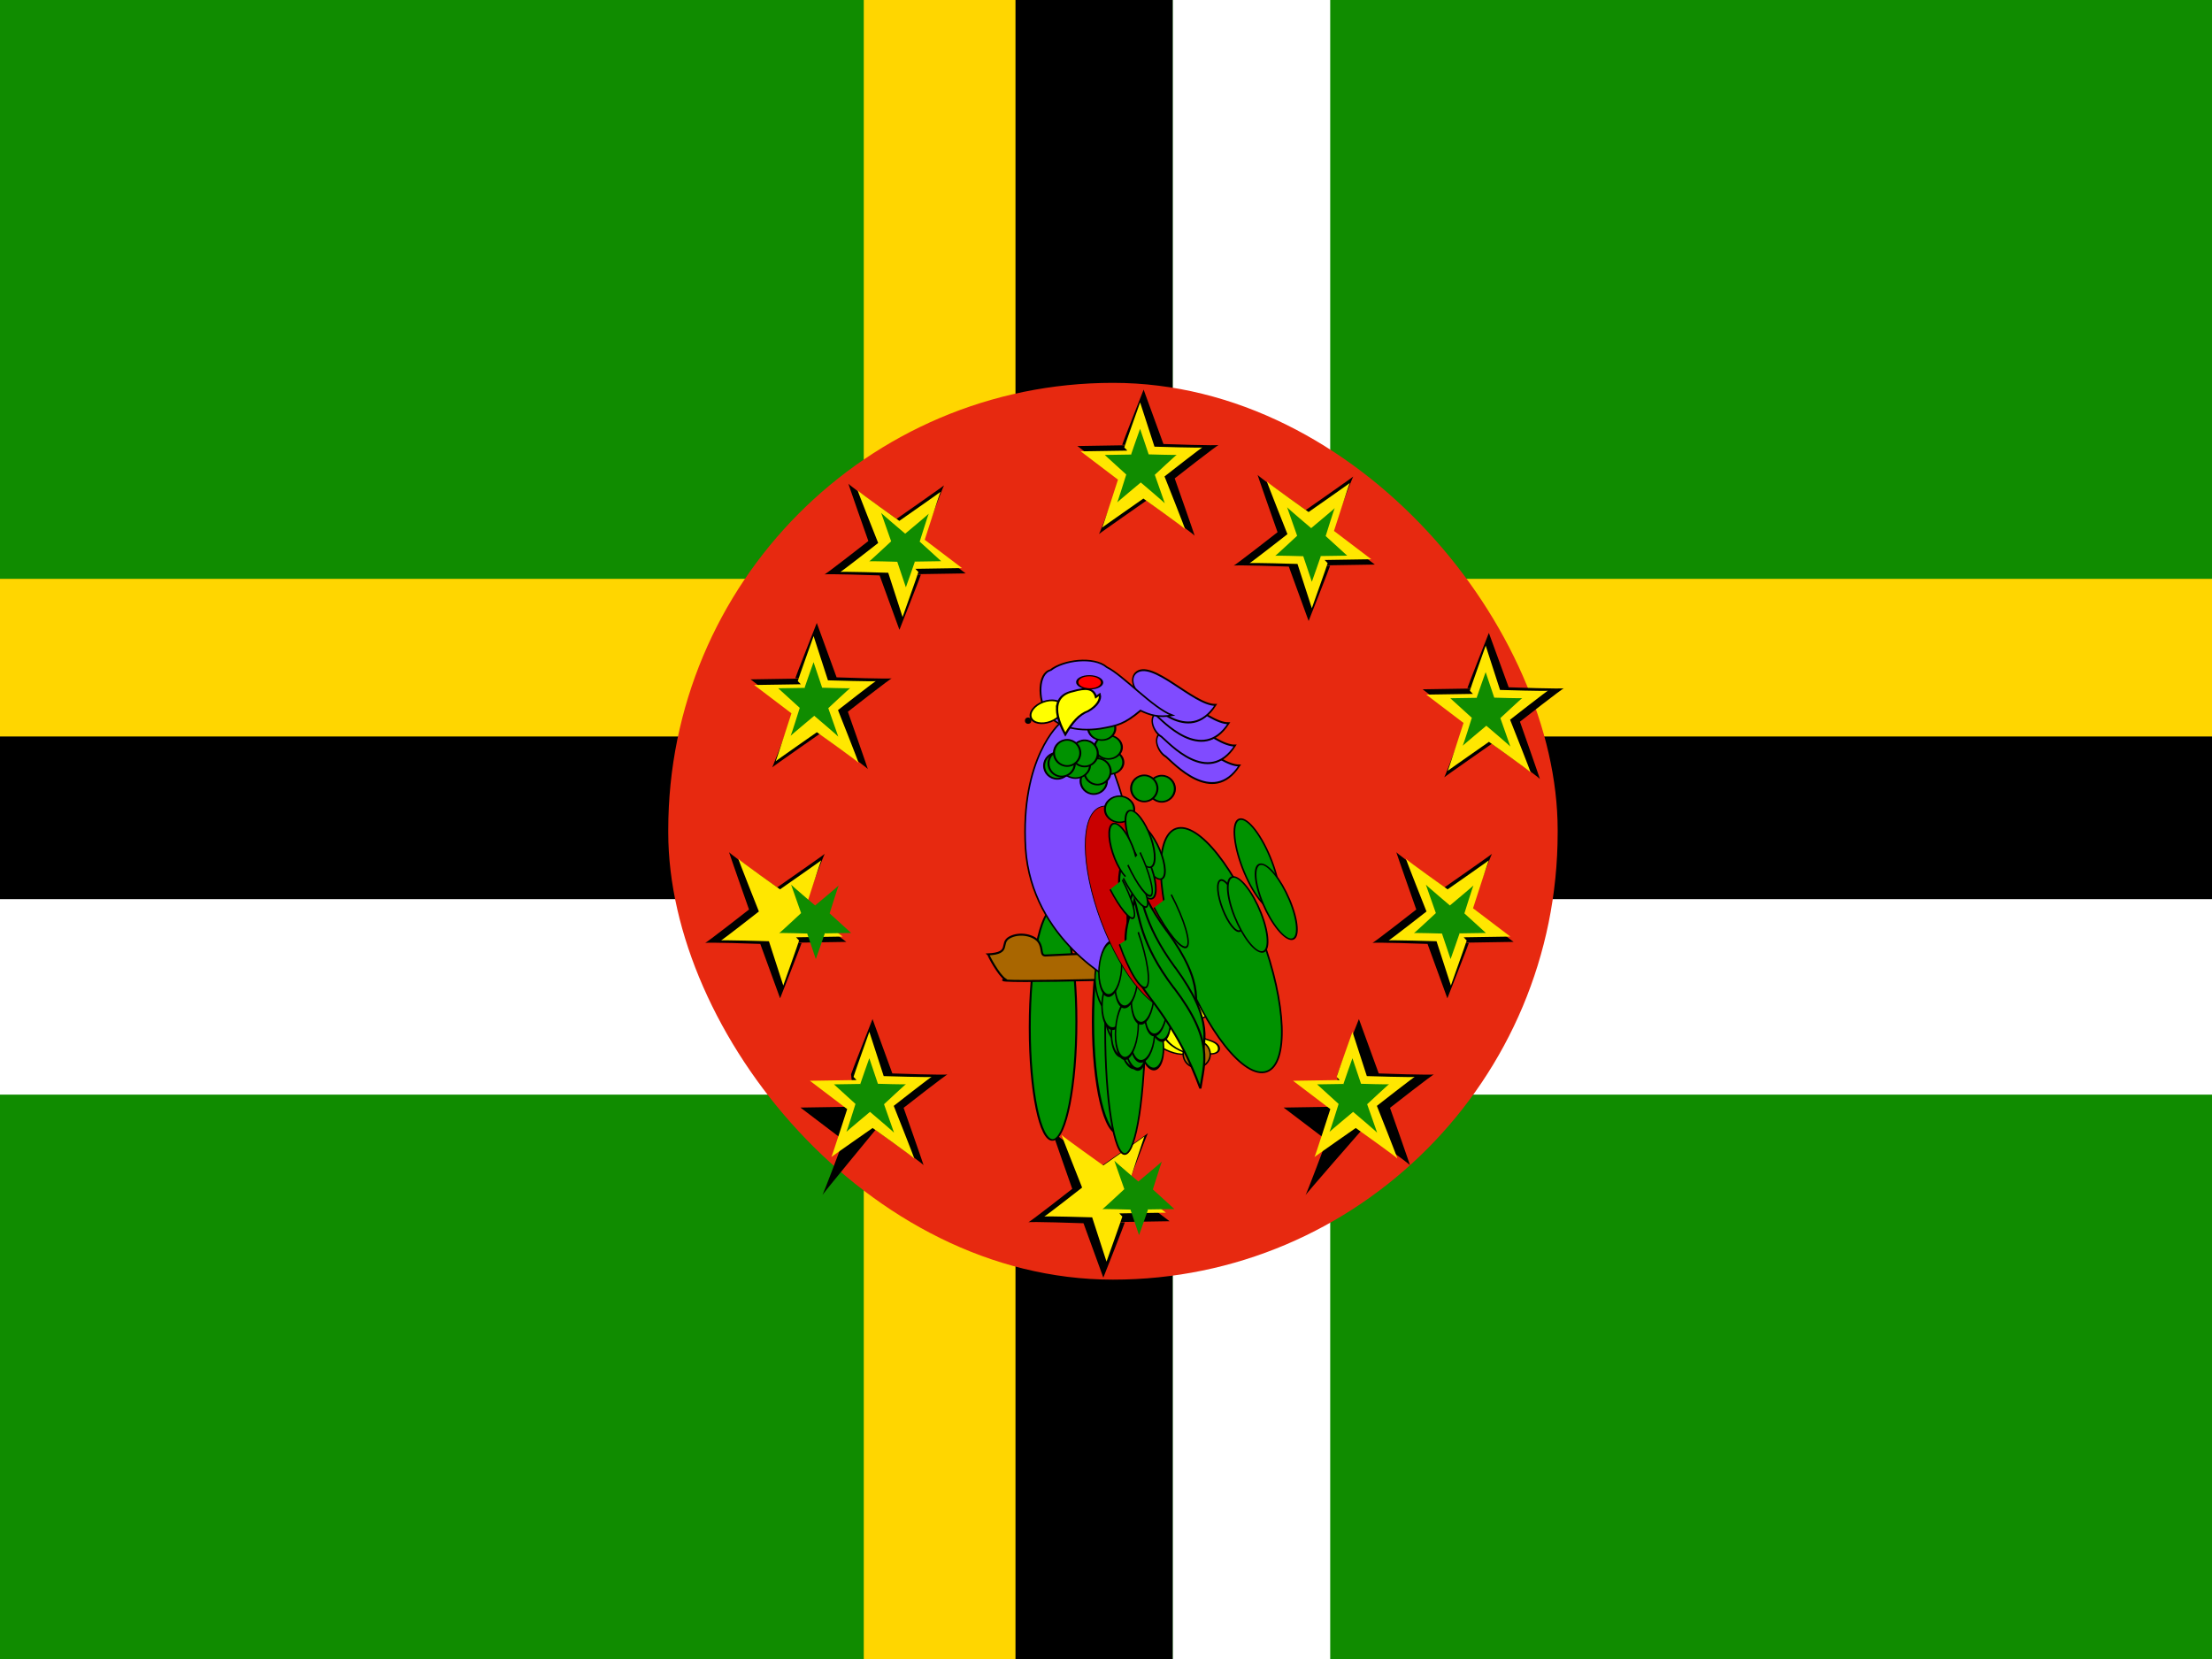 <svg xmlns="http://www.w3.org/2000/svg" height="480" width="640" version="1">
  <rect width="100%" height="100%" fill="#333333" stroke="none"/>
  <defs>
    <clipPath id="a">
      <path fill-opacity=".67" d="M-86.01 0h682.67v612H-86.01z"/>
    </clipPath>
  </defs>
  <g fill-rule="evenodd" clip-path="url(#a)" transform="translate(79.7) scale(.94)">
    <path fill="#108c00" d="M-268.27 0h1027.6v612h-1027.6z"/>
    <path fill="#ffd600" d="M-260 178.16H772.6v60.162H-260z"/>
    <path fill="#ffd600" d="M181.08 0h48.432v612H181.08z"/>
    <path d="M227.78 0h48.432v612H227.78z"/>
    <path d="M-260 226.69H772.6v60.162H-260z"/>
    <path fill="#fff" d="M-260 276.76H772.6v60.162H-260z"/>
    <path fill="#fff" d="M276.22 0h48.432v612H276.22z"/>
    <rect transform="scale(-1)" ry="137.61" width="273.76" y="-393.87" x="-394.66" height="276.03" fill="#e72910"/>
    <g stroke-width="1pt">
      <path d="M260.61 136.92c0-.268 6.61-16.997 6.61-16.997l6.098 16.74s17.08.616 17.08.267-13.61 10.32-13.61 10.32 6.373 18.062 6.118 17.646c-.266-.616-14.787-10.837-14.787-10.837s-14.787 10.32-14.632 10.32 6.608-17.03 6.608-17.03l-13.266-10.063 16.67-.268z"/>
      <path d="M261.274 137.72c0-.224 4.867-13.866 4.867-13.866l4.417 13.63s14.794.448 14.794.226-11.7 8.938-11.7 8.938 6.62 16.643 6.298 16.196c-.22-.447-12.807-9.386-12.807-9.386s-12.806 8.94-12.684 8.94 4.867-14.76 4.867-14.76l-11.48-8.716 14.36-.223z" fill="#ffe700"/>
      <path d="M263.328 139.987c0-.13 2.8-7.99 2.8-7.99l2.647 7.86s8.63.26 8.63.13-6.747 6.164-6.747 6.164 3.182 9.02 3.066 8.762c-.127-.267-7.384-6.41-7.384-6.41s-7.386 6.163-7.267 6.163 2.8-8.604 2.8-8.604l-6.62-6.026 8.276-.13z" fill="#108c00"/>
    </g>
    <g stroke-width="1pt">
      <path d="M366.876 211.8c0-.268 6.608-16.997 6.608-16.997l6.1 16.74s17.08.616 17.08.267-13.612 10.32-13.612 10.32 6.376 18.062 6.12 17.646c-.266-.616-14.787-10.837-14.787-10.837s-14.786 10.32-14.63 10.32 6.607-17.03 6.607-17.03l-13.266-10.063 16.67-.268z"/>
      <path d="M367.638 212.6c0-.224 4.867-13.866 4.867-13.866l4.416 13.63s14.796.448 14.796.226-11.702 8.938-11.702 8.938 6.62 16.643 6.3 16.196c-.222-.447-12.808-9.386-12.808-9.386s-12.806 8.94-12.686 8.94 4.867-14.76 4.867-14.76l-11.48-8.716 14.36-.223z" fill="#ffe700"/>
      <path d="M369.692 214.867c0-.13 2.8-7.99 2.8-7.99l2.647 7.86s8.63.26 8.63.13-6.748 6.164-6.748 6.164 3.182 9.02 3.066 8.762c-.127-.267-7.384-6.41-7.384-6.41s-7.384 6.163-7.266 6.163 2.8-8.604 2.8-8.604l-6.62-6.026 8.276-.13z" fill="#108c00"/>
    </g>
    <g stroke-width="1pt">
      <path d="M326.876 330.66c0-.268 6.608-16.997 6.608-16.997l6.1 16.74s17.08.616 17.08.267-13.612 10.32-13.612 10.32 6.376 18.062 6.12 17.646c-.266-.616-14.787-10.837-14.787-10.837S316.697 368 316.963 368s6.607-17.03 6.607-17.03l-13.266-10.063 16.67-.268z"/>
      <path d="M326.638 331.46c0-.224 4.867-13.866 4.867-13.866l4.416 13.63s14.796.448 14.796.226-11.702 8.938-11.702 8.938 6.62 16.643 6.3 16.196c-.222-.447-12.808-9.386-12.808-9.386s-12.806 8.94-12.686 8.94 4.867-14.76 4.867-14.76l-11.48-8.716 14.36-.223z" fill="#ffe700"/>
      <path d="M328.692 333.717c0-.13 2.8-7.99 2.8-7.99l2.647 7.86s8.63.26 8.63.13-6.748 6.164-6.748 6.164 3.182 9.02 3.066 8.762c-.127-.267-7.384-6.41-7.384-6.41s-7.384 6.163-7.266 6.163 2.8-8.604 2.8-8.604l-6.62-6.026 8.276-.13z" fill="#108c00"/>
    </g>
    <g stroke-width="1pt">
      <path d="M177.167 330.66c0-.268 6.608-16.997 6.608-16.997l6.1 16.74s17.08.616 17.08.267-13.612 10.32-13.612 10.32 6.374 18.062 6.12 17.646c-.266-.616-14.788-10.837-14.788-10.837S167.99 368 168.246 368s6.607-17.03 6.607-17.03l-13.266-10.063 16.67-.268z"/>
      <path d="M177.93 331.46c0-.224 4.867-13.866 4.867-13.866l4.416 13.63s14.794.448 14.794.226-11.702 8.938-11.702 8.938 6.62 16.643 6.3 16.196c-.222-.447-12.808-9.386-12.808-9.386s-12.806 8.94-12.686 8.94 4.867-14.76 4.867-14.76l-11.482-8.716 14.362-.223z" fill="#ffe700"/>
      <path d="M179.984 333.717c0-.13 2.8-7.99 2.8-7.99l2.647 7.86s8.63.26 8.63.13-6.746 6.164-6.746 6.164 3.182 9.02 3.066 8.762c-.128-.267-7.386-6.41-7.386-6.41s-7.384 6.163-7.266 6.163 2.8-8.604 2.8-8.604l-6.62-6.026 8.274-.13z" fill="#108c00"/>
    </g>
    <g stroke-width="1pt">
      <path d="M160.01 208.74c0-.268 6.608-16.997 6.608-16.997l6.1 16.74s17.08.616 17.08.267-13.612 10.32-13.612 10.32 6.374 18.062 6.12 17.646c-.266-.616-14.788-10.837-14.788-10.837s-14.786 10.32-14.63 10.32 6.607-17.03 6.607-17.03l-13.266-10.063 16.67-.268z"/>
      <path d="M160.773 209.64c0-.224 4.867-13.866 4.867-13.866l4.416 13.63s14.794.448 14.794.226-11.702 8.938-11.702 8.938 6.62 16.643 6.3 16.196c-.222-.447-12.808-9.386-12.808-9.386s-12.806 8.94-12.686 8.94 4.867-14.76 4.867-14.76l-11.48-8.716 14.36-.223z" fill="#ffe700"/>
      <path d="M162.827 211.807c0-.13 2.8-7.99 2.8-7.99l2.647 7.86s8.63.26 8.63.13-6.747 6.164-6.747 6.164 3.182 9.02 3.066 8.762c-.127-.267-7.384-6.41-7.384-6.41s-7.384 6.163-7.266 6.163 2.8-8.604 2.8-8.604l-6.62-6.026 8.276-.13z" fill="#108c00"/>
    </g>
    <g stroke-width="1pt">
      <path d="M324.616 174.14c0 .268-6.608 16.997-6.608 16.997l-6.1-16.74s-17.08-.616-17.08-.267 13.612-10.32 13.612-10.32-6.376-18.062-6.12-17.646c.266.616 14.787 10.837 14.787 10.837s14.786-10.32 14.63-10.32-6.607 17.03-6.607 17.03l13.266 10.063-16.67.268z"/>
      <path d="M323.862 173.34c0 .224-4.867 13.866-4.867 13.866l-4.416-13.63s-14.796-.448-14.796-.226 11.702-8.938 11.702-8.938-6.62-16.643-6.3-16.196c.222.447 12.808 9.386 12.808 9.386s12.806-8.94 12.686-8.94-4.867 14.76-4.867 14.76l11.48 8.716-14.36.223z" fill="#ffe700"/>
      <path d="M321.798 171.073c0 .13-2.8 7.99-2.8 7.99l-2.647-7.86s-8.63-.26-8.63-.13 6.748-6.164 6.748-6.164-3.182-9.02-3.066-8.762c.127.267 7.384 6.41 7.384 6.41s7.384-6.163 7.266-6.163-2.8 8.604-2.8 8.604l6.62 6.026-8.276.13z" fill="#108c00"/>
    </g>
    <g stroke-width="1pt">
      <path d="M367.316 290.28c0 .268-6.608 16.997-6.608 16.997l-6.1-16.74s-17.08-.616-17.08-.267 13.612-10.32 13.612-10.32-6.376-18.062-6.12-17.646c.266.616 14.787 10.837 14.787 10.837s14.786-10.32 14.63-10.32-6.607 17.03-6.607 17.03l13.266 10.063-16.67.268z"/>
      <path d="M366.662 289.48c0 .224-4.867 13.866-4.867 13.866l-4.416-13.63s-14.796-.448-14.796-.226 11.702-8.938 11.702-8.938-6.62-16.643-6.3-16.196c.222.447 12.808 9.386 12.808 9.386s12.806-8.94 12.686-8.94-4.867 14.76-4.867 14.76l11.48 8.716-14.36.223z" fill="#ffe700"/>
      <path d="M364.498 287.213c0 .13-2.8 7.99-2.8 7.99l-2.647-7.86s-8.63-.26-8.63-.13 6.748-6.164 6.748-6.164-3.182-9.02-3.066-8.762c.127.267 7.384 6.41 7.384 6.41s7.384-6.163 7.266-6.163-2.8 8.604-2.8 8.604l6.62 6.026-8.276.13z" fill="#108c00"/>
    </g>
    <g stroke-width="1pt">
      <path d="M261.426 376.26c0 .268-6.608 16.997-6.608 16.997l-6.1-16.74s-17.08-.616-17.08-.267 13.612-10.32 13.612-10.32-6.376-18.062-6.12-17.646c.266.616 14.787 10.837 14.787 10.837s14.786-10.32 14.63-10.32-6.607 17.03-6.607 17.03l13.266 10.063-16.67.268z"/>
      <path d="M260.662 374.46c0 .224-4.867 13.866-4.867 13.866l-4.416-13.63s-14.796-.448-14.796-.226 11.702-8.938 11.702-8.938-6.62-16.643-6.3-16.196c.222.447 12.808 9.386 12.808 9.386s12.806-8.94 12.686-8.94-4.867 14.76-4.867 14.76l11.48 8.716-14.36.223z" fill="#ffe700"/>
      <path d="M268.608 372.183c0 .13-2.8 7.99-2.8 7.99l-2.647-7.86s-8.63-.26-8.63-.13 6.748-6.164 6.748-6.164-3.182-9.02-3.066-8.762c.127.267 7.384 6.41 7.384 6.41s7.384-6.163 7.266-6.163-2.8 8.604-2.8 8.604l6.62 6.026-8.276.13z" fill="#108c00"/>
    </g>
    <g stroke-width="1pt">
      <path d="M161.936 290.28c0 .268-6.608 16.997-6.608 16.997l-6.1-16.74s-17.08-.616-17.08-.267 13.612-10.32 13.612-10.32-6.376-18.062-6.12-17.646c.266.616 14.787 10.837 14.787 10.837s14.786-10.32 14.63-10.32-6.607 17.03-6.607 17.03l13.266 10.063-16.67.268z"/>
      <path d="M161.172 289.48c0 .224-4.867 13.866-4.867 13.866l-4.416-13.63s-14.796-.448-14.796-.226 11.702-8.938 11.702-8.938-6.62-16.643-6.3-16.196c.222.447 12.808 9.386 12.808 9.386s12.806-8.94 12.686-8.94-4.867 14.76-4.867 14.76l11.48 8.716-14.36.223z" fill="#ffe700"/>
      <path d="M169.118 287.213c0 .13-2.8 7.99-2.8 7.99l-2.647-7.86s-8.63-.26-8.63-.13 6.748-6.164 6.748-6.164-3.182-9.02-3.066-8.762c.127.267 7.384 6.41 7.384 6.41s7.384-6.163 7.266-6.163-2.8 8.604-2.8 8.604l6.62 6.026-8.276.13z" fill="#108c00"/>
    </g>
    <g stroke-width="1pt">
      <path d="M198.666 176.86c0 .268-6.608 16.997-6.608 16.997l-6.1-16.74s-17.08-.616-17.08-.267 13.612-10.32 13.612-10.32-6.376-18.062-6.12-17.646c.266.616 14.787 10.837 14.787 10.837s14.786-10.32 14.63-10.32-6.607 17.03-6.607 17.03l13.266 10.063-16.67.268z"/>
      <path d="M197.892 176.06c0 .224-4.867 13.866-4.867 13.866l-4.416-13.63s-14.796-.448-14.796-.226 11.702-8.938 11.702-8.938-6.62-16.643-6.3-16.196c.222.447 12.808 9.386 12.808 9.386s12.806-8.94 12.686-8.94-4.867 14.76-4.867 14.76l11.48 8.716-14.36.223z" fill="#ffe700"/>
      <path d="M196.838 172.783c0 .13-2.8 7.99-2.8 7.99l-2.647-7.86s-8.63-.26-8.63-.13 6.748-6.164 6.748-6.164-3.182-9.02-3.066-8.762c.127.267 7.384 6.41 7.384 6.41s7.384-6.163 7.266-6.163-2.8 8.604-2.8 8.604l6.62 6.026-8.276.13z" fill="#108c00"/>
    </g>
    <g transform="matrix(1.04 0 0 1.04 -260.6 369.43)">
      <g transform="matrix(.16 -.02 0 .18 429.84 -216.63)" stroke="#000" stroke-width="2.6" fill="#009200">
        <ellipse rx="30.806" ry="189.82" transform="matrix(1.4 0 0 1 -634.29 263.72)" cy="686.13" cx="680.21"/>
        <ellipse rx="30.806" ry="189.82" transform="matrix(1.6 0 0 1 -647.22 267.06)" cy="686.13" cx="680.21"/>
        <ellipse rx="30.806" ry="189.82" transform="matrix(1.2 0 0 1.1 -364.93 214.1)" cy="686.13" cx="680.21"/>
      </g>
      <g stroke="#000" transform="translate(72.86 -9.8)">
        <path d="M388.628-62.962c6.994-.333 3.33-3.33 6.327-4.996 2.998-1.666 7.327-.666 8.669 1.332 1.332 1.998.333 3.996 1.998 3.996s46.912-2.636 48.676-.87c1.666 1.666 1.998 4.996.333 6.327-1.666 1.332-68.9 2.868-60.898 1.636-1.998-1.332-4.996-6.993-4.996-7.326z" stroke-width=".601" fill="#a96600"/>
        <path d="M629.69 406.46c0 39.983 46.662 27.88 46.81 61.26-.724 36.407-76.706 3.466-78.636-61.26 1.93-64.716 76.107-97.93 76.706-61.01 1.246 30.686-44.88 21.027-44.88 61.01z" transform="matrix(.16 0 0 .1 340.42 -81.69)" stroke-width="3.863" fill="#ff0"/>
        <path d="M629.69 406.46c0 39.983 46.662 27.88 46.81 61.26-.724 36.407-76.706 3.466-78.636-61.26 1.93-64.716 76.107-97.93 76.706-61.01 1.246 30.686-44.88 21.027-44.88 61.01z" transform="matrix(.16 0 0 .1 344.42 -81.64)" stroke-width="3.863" fill="#ff0"/>
        <path d="M629.69 406.46c0 39.983 46.662 27.88 46.81 61.26-.724 36.407-76.706 3.466-78.636-61.26 1.93-64.716 76.107-97.93 76.706-61.01 1.246 30.686-44.88 21.027-44.88 61.01z" transform="matrix(.16 0 0 .1 348.71 -81.8)" stroke-width="3.863" fill="#ff0"/>
        <path d="M629.69 406.46c0 39.983 46.662 27.88 46.81 61.26-.724 36.407-76.706 3.466-78.636-61.26 1.93-64.716 76.107-97.93 76.706-61.01 1.246 30.686-44.88 21.027-44.88 61.01z" transform="matrix(.16 0 0 .1 362.71 -81.76)" stroke-width="3.863" fill="#ff0"/>
        <ellipse rx="3.634" ry="3.403" transform="matrix(1.1 .02 -.02 1.16 -76.67 4.68)" cy="-41.086" cx="478.38" stroke-width=".399" fill="#a96600"/>
      </g>
      <g transform="rotate(-6.8 688.37 -626.22)" stroke="#000" stroke-width="2.6" fill="#009200">
        <ellipse rx="20.814" ry="24.144" transform="matrix(.17 0 0 .32 369.8 -361.66)" cy="906" cx="427.11"/>
        <ellipse rx="20.814" ry="24.144" transform="matrix(.17 0 0 .32 364.04 -362.7)" cy="906" cx="427.11"/>
        <ellipse rx="20.814" ry="24.144" transform="matrix(.17 0 0 .32 360.64 -370.66)" cy="906" cx="427.11"/>
        <ellipse rx="20.814" ry="24.144" transform="matrix(.16 0 0 .36 369.3 -399.36)" cy="906" cx="427.11"/>
        <ellipse rx="20.814" ry="24.144" transform="matrix(.16 0 0 .33 377.41 -379.07)" cy="906" cx="427.11"/>
        <ellipse rx="20.814" ry="24.144" transform="matrix(.16 0 0 .33 373.22 -382.21)" cy="906" cx="427.11"/>
        <ellipse rx="20.814" ry="24.144" transform="matrix(.16 0 0 .33 367.99 -386.66)" cy="906" cx="427.11"/>
        <ellipse rx="20.814" ry="24.144" transform="matrix(.16 0 0 .33 363.01 -389.64)" cy="906" cx="427.11"/>
      </g>
      <path d="M482.67-141.072s-11.702 10.066-10.09 36.96c1.776 27.046 26.62 39.63 26.62 39.63s6.192-7.742 6.231-29.476c-2.097-31.772-13.868-46.706-13.868-46.706l-7.793-1.299z" stroke="#000" stroke-width=".466" fill="#804bff"/>
      <g transform="rotate(4.47 180.98 769.89)" stroke="#000" stroke-width="2.6" fill="#009200">
        <ellipse rx="20.814" ry="24.144" transform="matrix(.17 0 0 .32 369.8 -361.66)" cy="906" cx="427.11"/>
        <ellipse rx="20.814" ry="24.144" transform="matrix(.17 0 0 .32 364.04 -362.7)" cy="906" cx="427.11"/>
        <ellipse rx="20.814" ry="24.144" transform="matrix(.17 0 0 .32 360.64 -370.66)" cy="906" cx="427.11"/>
        <ellipse rx="20.814" ry="24.144" transform="matrix(.16 0 0 .36 369.3 -399.36)" cy="906" cx="427.11"/>
        <ellipse rx="20.814" ry="24.144" transform="matrix(.16 0 0 .33 377.41 -379.07)" cy="906" cx="427.11"/>
        <ellipse rx="20.814" ry="24.144" transform="matrix(.16 0 0 .33 373.22 -382.21)" cy="906" cx="427.11"/>
        <ellipse rx="20.814" ry="24.144" transform="matrix(.16 0 0 .33 367.99 -386.66)" cy="906" cx="427.11"/>
        <ellipse rx="20.814" ry="24.144" transform="matrix(.16 0 0 .33 363.01 -389.64)" cy="906" cx="427.11"/>
      </g>
      <ellipse rx="68.28" ry="186.49" stroke="#000" transform="matrix(.16 -.06 .06 .16 369.61 -146.06)" cy="606.11" cx="624.42" stroke-width="1pt" fill="#c90000"/>
      <g stroke="#000" fill="#009200" transform="rotate(1.02 242.4 -1967.8)">
        <ellipse rx="10.823" ry="12.906" transform="matrix(.4 0 0 .3 446.07 -230.63)" cy="366.76" cx="218.13" stroke-width="1.464"/>
        <ellipse rx="10.823" ry="12.906" transform="matrix(.36 0 0 .3 467.17 -236.92)" cy="366.76" cx="218.13" stroke-width="1.646"/>
        <ellipse rx="10.823" ry="12.906" transform="matrix(.36 0 0 .3 462 -236.92)" cy="366.76" cx="218.13" stroke-width="1.646"/>
        <ellipse rx="10.823" ry="12.906" transform="matrix(.37 0 0 .27 449.48 -233.46)" cy="366.76" cx="218.13" stroke-width="1.66"/>
        <ellipse rx="10.823" ry="12.906" transform="matrix(.37 0 0 .27 448.96 -237.93)" cy="366.76" cx="218.13" stroke-width="1.66"/>
        <ellipse rx="10.823" ry="12.906" transform="matrix(.36 0 0 .3 447.01 -238.86)" cy="366.76" cx="218.13" stroke-width="1.646"/>
        <ellipse rx="10.823" ry="12.906" transform="matrix(.36 0 0 .3 448.08 -241.68)" cy="366.76" cx="218.13" stroke-width="1.662"/>
        <ellipse rx="10.823" ry="12.906" transform="matrix(.4 0 0 .3 432.77 -243.48)" cy="366.76" cx="218.13" stroke-width="1.464"/>
        <ellipse rx="10.823" ry="12.906" transform="matrix(.37 0 0 .27 446.92 -243.48)" cy="366.76" cx="218.13" stroke-width="1.66"/>
        <ellipse rx="10.823" ry="12.906" transform="matrix(.36 0 0 .3 444.16 -246.97)" cy="366.76" cx="218.13" stroke-width="1.662"/>
        <ellipse rx="10.823" ry="12.906" transform="matrix(.36 0 0 .3 436.14 -243.17)" cy="366.76" cx="218.13" stroke-width="1.646"/>
        <ellipse rx="10.823" ry="12.906" transform="matrix(.36 0 0 .3 437.42 -243.88)" cy="366.76" cx="218.13" stroke-width="1.662"/>
        <ellipse rx="10.823" ry="12.906" transform="matrix(.36 0 0 .3 438.99 -247.02)" cy="366.76" cx="218.13" stroke-width="1.662"/>
      </g>
      <g stroke="#000" fill="#009200" transform="matrix(.18 0 0 .2 420.99 -216.8)">
        <ellipse rx="67.438" ry="206.64" transform="matrix(.98 -.3 .36 .87 -246.81 324.4)" cy="664.48" cx="628.68" stroke-width="2.646"/>
        <ellipse rx="13.321" ry="40.796" transform="rotate(-23.38 630.62 660.86)" cy="646.07" cx="628.68" stroke-width="2.6"/>
        <path d="M139.87 643.99c0 67.677-18.766 86.17-34.66 110.32 7.616-32.47 12.904-62.637 12.904-110.31 0-67.677 29.68-86.337 40.38-101.99-4.187 16.662-18.734 44.312-18.734 101.99z" transform="matrix(1.88 -.46 .96 1.18 -362.26 -10.02)" stroke-width="1.633"/>
        <path d="M139.87 643.99c0 67.677-18.766 86.17-34.66 110.32 7.616-32.47 12.904-62.637 12.904-110.31 0-67.677 29.68-86.337 40.38-101.99-4.187 16.662-18.734 44.312-18.734 101.99z" transform="matrix(1.88 -.46 .96 1.18 -348.42 44.06)" stroke-width="1.633"/>
        <path d="M139.87 643.99c0 67.677-18.766 86.17-34.66 110.32 7.616-32.47 12.904-62.637 12.904-110.31 0-67.677 29.68-86.337 40.38-101.99-4.187 16.662-18.734 44.312-18.734 101.99z" transform="matrix(1.87 -.6 .98 1.16 -361.92 106.78)" stroke-width="1.633"/>
        <ellipse rx="13.321" ry="40.796" transform="matrix(1.8 -.4 .7 1.64 -916.63 -221.01)" cy="646.07" cx="628.68" stroke-width="1.389"/>
        <ellipse rx="13.321" ry="40.796" transform="matrix(1.63 -.23 .64 1.36 -739.49 -91.78)" cy="646.07" cx="628.68" stroke-width="1.64"/>
        <ellipse rx="13.321" ry="40.796" transform="matrix(1.63 -.2 .6 1.36 -760.62 -91.83)" cy="646.07" cx="628.68" stroke-width="1.64"/>
        <ellipse rx="13.321" ry="40.796" transform="matrix(1.3 -.2 .47 1 -631.06 47.67)" cy="646.07" cx="628.68" stroke-width="2.097"/>
        <ellipse rx="13.321" ry="40.796" transform="matrix(1.33 -.13 .4 1.03 -617.87 12.21)" cy="646.07" cx="628.68" stroke-width="2.097"/>
        <path d="M146.7 669.47c0 34.006-6.712 61.61-14.986 61.61-8.272 0-14.986-27.604-14.986-61.61" transform="matrix(1.03 -.6 .46 1.18 12.77 -14.62)" stroke-width="2.086"/>
        <ellipse rx="13.321" ry="40.796" transform="matrix(1.33 -.13 .4 1.03 -619.63 -34.41)" cy="646.07" cx="628.68" stroke-width="2.097"/>
        <ellipse rx="13.321" ry="40.796" transform="matrix(1.33 -.1 .38 1.04 -633.98 -40.12)" cy="646.07" cx="628.68" stroke-width="2.097"/>
        <path d="M146.7 669.47c0 34.006-6.712 61.61-14.986 61.61-8.272 0-14.986-27.604-14.986-61.61" transform="matrix(.67 -.47 .46 .8 39.49 143.28)" stroke-width="2.88"/>
        <path d="M146.7 669.47c0 34.006-6.712 61.61-14.986 61.61-8.272 0-14.986-27.604-14.986-61.61" transform="matrix(.67 -.47 .46 .8 61.14 126.79)" stroke-width="2.88"/>
        <path d="M146.7 669.47c0 34.006-6.712 61.61-14.986 61.61-8.272 0-14.986-27.604-14.986-61.61" transform="matrix(.94 -.64 .64 1.1 -40.2 -10.74)" stroke-width="2.086"/>
        <path d="M146.7 669.47c0 34.006-6.712 61.61-14.986 61.61-8.272 0-14.986-27.604-14.986-61.61" transform="matrix(.67 -.62 .46 .88 68.63 71.18)" stroke-width="2.742"/>
      </g>
      <g stroke="#000" stroke-width="2.6" fill="#804bff">
        <path d="M276.27 346.41c-12.278 9.174.41 26.144 12.022 30.68 13.06 7.67 86.603 68.184 136.32 11.998-40.796.833-118.66-63.183-148.34-42.678z" transform="matrix(.16 0 0 .22 467.96 -214.27)"/>
        <path d="M276.27 346.41c-12.278 9.174.41 26.144 12.022 30.68 13.06 7.67 86.603 68.184 136.32 11.998-40.796.833-118.66-63.183-148.34-42.678z" transform="matrix(.16 0 0 .22 466.66 -220.16)"/>
        <path d="M276.27 346.41c-12.278 9.174.41 26.144 12.022 30.68 13.06 7.67 86.603 68.184 136.32 11.998-40.796.833-118.66-63.183-148.34-42.678z" transform="matrix(.16 0 0 .22 464.77 -226.77)"/>
        <path d="M276.27 346.41c-12.278 9.174.41 26.144 12.022 30.68 13.06 7.67 86.603 68.184 136.32 11.998-40.796.833-118.66-63.183-148.34-42.678z" transform="matrix(.16 0 0 .22 460.9 -232.2)"/>
      </g>
      <g transform="rotate(1.02 -689.69 681.63)">
        <path d="M211.17 247.3c21.773-12.066 66.618-9.76 79.734 11.166 19.36 16.943 46.307 76.194 70.322 92.834-20.227.018-31.298-6.77-42.24-16.18-28.768 16.44-38.128 16.723-63.89 16.63-36.882-1.333-62.46-17.663-68.18-40.603-6.166-21.804 4.926-62.498 24.264-63.847z" transform="matrix(.2 -.04 .06 .18 407.8 -213.64)" stroke="#000" stroke-width="2.6" fill="#804bff"/>
        <ellipse rx="14.164" ry="14.986" stroke="#000" transform="matrix(.26 0 0 .13 401.82 -216.18)" cy="323.04" cx="287.23" stroke-width="2.6" fill="red"/>
        <ellipse rx="23.264" ry="16.896" stroke="#000" transform="matrix(.2 -.08 .07 .17 398.66 -208.06)" cy="348.26" cx="204.68" stroke-width="2.6" fill="#ff0"/>
        <ellipse rx="6.828" ry="6.828" transform="matrix(.2 0 0 .2 411.29 -233.74)" cy="333.86" cx="283.9"/>
        <path d="M616.8 260.29c4.426 18.107-6.674 43.083-33.133 62.61-26.776 13.172-46.08 41.83-66.64 88.016-47.246-103.27-23.108-148.28 20.6-160.36 37.376-14.363 60.42-13.37 68.173 19.72z" transform="matrix(.1 0 0 .08 417.86 -191.49)" stroke="#000" stroke-width="6.66" fill="#ff0"/>
        <ellipse rx="4.71" ry="4.71" transform="matrix(.2 0 0 .2 418.69 -234.98)" cy="362.39" cx="198.98"/>
      </g>
    </g>
  </g>
</svg>
